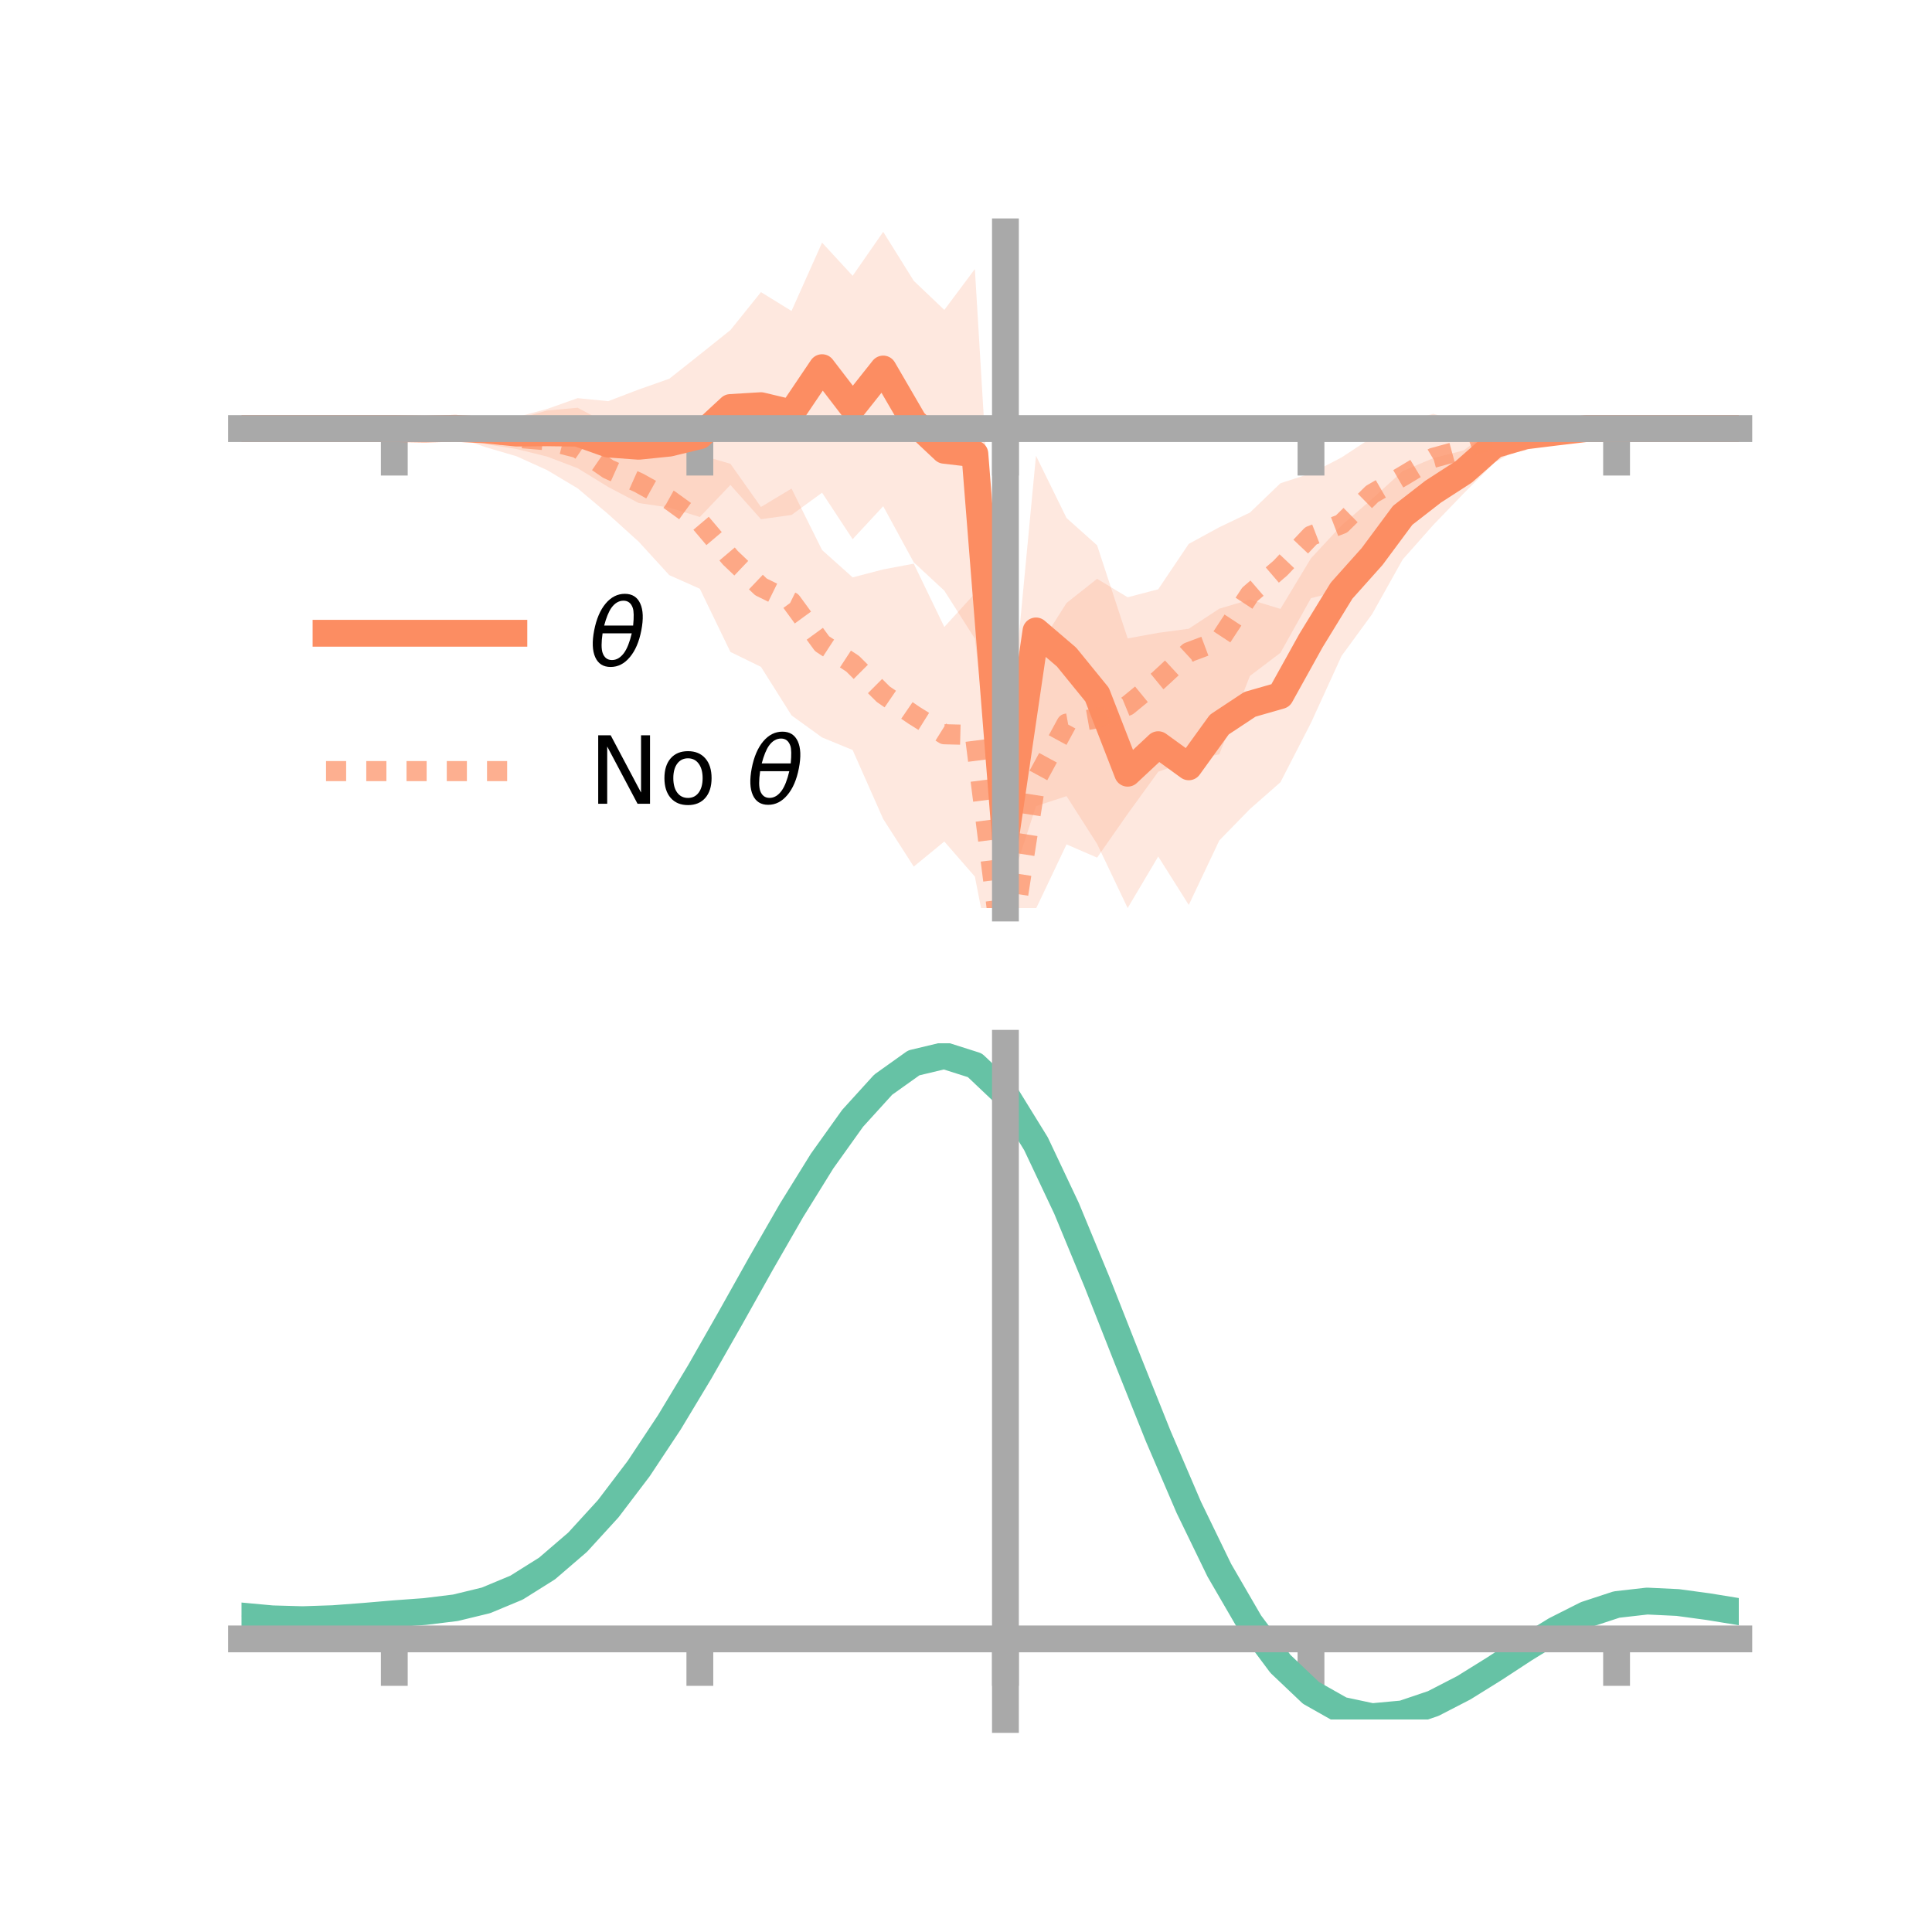 <?xml version="1.0" encoding="utf-8" standalone="no"?>
<!DOCTYPE svg PUBLIC "-//W3C//DTD SVG 1.1//EN"
  "http://www.w3.org/Graphics/SVG/1.1/DTD/svg11.dtd">
<!-- Created with matplotlib (https://matplotlib.org/) -->
<svg height="144pt" version="1.1" viewBox="0 0 144 144" width="144pt" xmlns="http://www.w3.org/2000/svg" xmlns:xlink="http://www.w3.org/1999/xlink">
 <defs>
  <style type="text/css">*{stroke-linecap:butt;stroke-linejoin:round;}</style>
 </defs>
 <g id="figure_1">
  <g id="patch_1">
   <path d="M 0 144 
L 144 144 
L 144 0 
L 0 0 
z
" style="fill:none;"/>
  </g>
  <g id="axes_1">
   <g id="patch_2">
    <path d="M 18 67.68 
L 129.6 67.68 
L 129.6 17.28 
L 18 17.28 
z
" style="fill:none;"/>
   </g>
   <g id="PolyCollection_1">
    <path clip-path="url(#p7d3f91d65b)" d="M 18 31.942 
L 18 31.942 
L 20.278 31.942 
L 22.555 31.942 
L 24.833 31.942 
L 27.11 31.942 
L 29.388 31.942 
L 31.665 31.779 
L 33.943 31.454 
L 36.22 30.981 
L 38.498 31.09 
L 40.776 30.482 
L 43.053 29.676 
L 45.331 29.901 
L 47.608 29.031 
L 49.886 28.229 
L 52.163 26.425 
L 54.441 24.603 
L 56.718 21.774 
L 58.996 23.177 
L 61.273 18.084 
L 63.551 20.557 
L 65.829 17.28 
L 68.106 20.93 
L 70.384 23.1 
L 72.661 20.053 
L 74.939 57.936 
L 77.216 33.968 
L 79.494 38.61 
L 81.771 40.644 
L 84.049 47.582 
L 86.327 47.169 
L 88.604 46.862 
L 90.882 45.367 
L 93.159 44.687 
L 95.437 45.384 
L 97.714 41.61 
L 99.992 39.161 
L 102.269 37.184 
L 104.547 35.115 
L 106.824 34.149 
L 109.102 33.567 
L 111.38 31.837 
L 113.657 31.778 
L 115.935 31.794 
L 118.212 31.712 
L 120.49 31.942 
L 122.767 31.942 
L 125.045 31.942 
L 127.322 31.942 
L 129.6 31.942 
L 129.6 31.942 
L 129.6 31.942 
L 127.322 31.942 
L 125.045 31.942 
L 122.767 31.942 
L 120.49 31.942 
L 118.212 32.177 
L 115.935 32.631 
L 113.657 33.211 
L 111.38 34.481 
L 109.102 36.769 
L 106.824 39.133 
L 104.547 41.703 
L 102.269 45.773 
L 99.992 48.891 
L 97.714 53.874 
L 95.437 58.303 
L 93.159 60.305 
L 90.882 62.639 
L 88.604 67.449 
L 86.327 63.84 
L 84.049 67.68 
L 81.771 62.9 
L 79.494 59.338 
L 77.216 60.087 
L 74.939 67.094 
L 72.661 47.603 
L 70.384 44.024 
L 68.106 41.913 
L 65.829 37.731 
L 63.551 40.187 
L 61.273 36.724 
L 58.996 38.382 
L 56.718 38.699 
L 54.441 36.144 
L 52.163 38.533 
L 49.886 37.832 
L 47.608 37.494 
L 45.331 36.294 
L 43.053 34.896 
L 40.776 34.03 
L 38.498 33.467 
L 36.22 33.111 
L 33.943 32.39 
L 31.665 32.172 
L 29.388 31.942 
L 27.11 31.942 
L 24.833 31.942 
L 22.555 31.942 
L 20.278 31.942 
L 18 31.942 
z
" style="fill:#fc8d62;fill-opacity:0.2;"/>
   </g>
   <g id="PolyCollection_2">
    <path clip-path="url(#p7d3f91d65b)" d="M 18 31.942 
L 18 31.942 
L 20.278 31.942 
L 22.555 31.942 
L 24.833 31.942 
L 27.11 31.942 
L 29.388 31.942 
L 31.665 31.842 
L 33.943 31.649 
L 36.22 31.009 
L 38.498 31.244 
L 40.776 30.595 
L 43.053 30.392 
L 45.331 31.605 
L 47.608 31.587 
L 49.886 31.621 
L 52.163 33.905 
L 54.441 34.569 
L 56.718 37.786 
L 58.996 36.416 
L 61.273 40.997 
L 63.551 43.034 
L 65.829 42.441 
L 68.106 42.013 
L 70.384 46.731 
L 72.661 44.232 
L 74.939 68.672 
L 77.216 48.534 
L 79.494 44.942 
L 81.771 43.142 
L 84.049 44.517 
L 86.327 43.921 
L 88.604 40.536 
L 90.882 39.296 
L 93.159 38.207 
L 95.437 36.018 
L 97.714 35.279 
L 99.992 34.095 
L 102.269 32.596 
L 104.547 31.47 
L 106.824 30.844 
L 109.102 31.473 
L 111.38 31.308 
L 113.657 31.007 
L 115.935 31.153 
L 118.212 31.79 
L 120.49 31.942 
L 122.767 31.942 
L 125.045 31.942 
L 127.322 31.942 
L 129.6 31.942 
L 129.6 31.942 
L 129.6 31.942 
L 127.322 31.942 
L 125.045 31.942 
L 122.767 31.942 
L 120.49 31.942 
L 118.212 32.106 
L 115.935 32.54 
L 113.657 33.582 
L 111.38 33.933 
L 109.102 35.531 
L 106.824 37.407 
L 104.547 39.524 
L 102.269 41.028 
L 99.992 44.011 
L 97.714 44.583 
L 95.437 48.656 
L 93.159 50.383 
L 90.882 56.223 
L 88.604 56.694 
L 86.327 57.524 
L 84.049 60.666 
L 81.771 63.925 
L 79.494 62.934 
L 77.216 67.728 
L 74.939 76.96 
L 72.661 65.337 
L 70.384 62.721 
L 68.106 64.59 
L 65.829 61.044 
L 63.551 55.903 
L 61.273 54.966 
L 58.996 53.319 
L 56.718 49.704 
L 54.441 48.592 
L 52.163 43.883 
L 49.886 42.869 
L 47.608 40.377 
L 45.331 38.318 
L 43.053 36.397 
L 40.776 35.038 
L 38.498 34.007 
L 36.22 33.338 
L 33.943 32.56 
L 31.665 32.095 
L 29.388 31.942 
L 27.11 31.942 
L 24.833 31.942 
L 22.555 31.942 
L 20.278 31.942 
L 18 31.942 
z
" style="fill:#fc8d62;fill-opacity:0.2;"/>
   </g>
   <g id="matplotlib.axis_1">
    <g id="xtick_1">
     <g id="line2d_1">
      <defs>
       <path d="M 0 0 
L 0 3.5 
" id="m4a7d173e43" style="stroke:#a9a9a9;stroke-width:2;"/>
      </defs>
      <g>
       <use style="fill:#a9a9a9;stroke:#a9a9a9;stroke-width:2;" x="29.388" xlink:href="#m4a7d173e43" y="31.942"/>
      </g>
     </g>
    </g>
    <g id="xtick_2">
     <g id="line2d_2">
      <g>
       <use style="fill:#a9a9a9;stroke:#a9a9a9;stroke-width:2;" x="52.163" xlink:href="#m4a7d173e43" y="31.942"/>
      </g>
     </g>
    </g>
    <g id="xtick_3">
     <g id="line2d_3">
      <g>
       <use style="fill:#a9a9a9;stroke:#a9a9a9;stroke-width:2;" x="74.939" xlink:href="#m4a7d173e43" y="31.942"/>
      </g>
     </g>
    </g>
    <g id="xtick_4">
     <g id="line2d_4">
      <g>
       <use style="fill:#a9a9a9;stroke:#a9a9a9;stroke-width:2;" x="97.714" xlink:href="#m4a7d173e43" y="31.942"/>
      </g>
     </g>
    </g>
    <g id="xtick_5">
     <g id="line2d_5">
      <g>
       <use style="fill:#a9a9a9;stroke:#a9a9a9;stroke-width:2;" x="120.49" xlink:href="#m4a7d173e43" y="31.942"/>
      </g>
     </g>
    </g>
   </g>
   <g id="matplotlib.axis_2"/>
   <g id="line2d_6">
    <path clip-path="url(#p7d3f91d65b)" d="M 18 31.942 
L 20.278 31.942 
L 22.555 31.942 
L 24.833 31.942 
L 27.11 31.942 
L 29.388 31.942 
L 31.665 31.976 
L 33.943 31.922 
L 36.22 32.046 
L 38.498 32.279 
L 40.776 32.256 
L 43.053 32.286 
L 45.331 33.098 
L 47.608 33.262 
L 49.886 33.03 
L 52.163 32.479 
L 54.441 30.373 
L 56.718 30.236 
L 58.996 30.779 
L 61.273 27.404 
L 63.551 30.372 
L 65.829 27.505 
L 68.106 31.421 
L 70.384 33.562 
L 72.661 33.828 
L 74.939 62.515 
L 77.216 47.027 
L 79.494 48.974 
L 81.771 51.772 
L 84.049 57.631 
L 86.327 55.504 
L 88.604 57.155 
L 90.882 54.003 
L 93.159 52.496 
L 95.437 51.843 
L 97.714 47.742 
L 99.992 44.026 
L 102.269 41.479 
L 104.547 38.409 
L 106.824 36.641 
L 109.102 35.168 
L 111.38 33.159 
L 113.657 32.495 
L 115.935 32.213 
L 118.212 31.944 
L 120.49 31.942 
L 122.767 31.942 
L 125.045 31.942 
L 127.322 31.942 
L 129.6 31.942 
" style="fill:none;stroke:#fc8d62;stroke-linecap:square;stroke-width:2;"/>
   </g>
   <g id="line2d_7">
    <path clip-path="url(#p7d3f91d65b)" d="M 18 31.942 
L 20.278 31.942 
L 22.555 31.942 
L 24.833 31.942 
L 27.11 31.942 
L 29.388 31.942 
L 31.665 31.968 
L 33.943 32.104 
L 36.22 32.173 
L 38.498 32.625 
L 40.776 32.817 
L 43.053 33.394 
L 45.331 34.962 
L 47.608 35.982 
L 49.886 37.245 
L 52.163 38.894 
L 54.441 41.581 
L 56.718 43.745 
L 58.996 44.867 
L 61.273 47.981 
L 63.551 49.469 
L 65.829 51.742 
L 68.106 53.301 
L 70.384 54.726 
L 72.661 54.784 
L 74.939 72.816 
L 77.216 58.131 
L 79.494 53.938 
L 81.771 53.534 
L 84.049 52.591 
L 86.327 50.722 
L 88.604 48.615 
L 90.882 47.76 
L 93.159 44.295 
L 95.437 42.337 
L 97.714 39.931 
L 99.992 39.053 
L 102.269 36.812 
L 104.547 35.497 
L 106.824 34.125 
L 109.102 33.502 
L 111.38 32.621 
L 113.657 32.294 
L 115.935 31.847 
L 118.212 31.948 
L 120.49 31.942 
L 122.767 31.942 
L 125.045 31.942 
L 127.322 31.942 
L 129.6 31.942 
" style="fill:none;stroke:#fc8d62;stroke-dasharray:1.5,1.5;stroke-dashoffset:0;stroke-opacity:0.7;stroke-width:1.5;"/>
   </g>
   <g id="patch_3">
    <path d="M 74.939 67.68 
L 74.939 17.28 
" style="fill:none;stroke:#a9a9a9;stroke-linecap:square;stroke-linejoin:miter;stroke-width:2;"/>
   </g>
   <g id="patch_4">
    <path d="M 129.6 67.68 
L 129.6 17.28 
" style="fill:none;"/>
   </g>
   <g id="patch_5">
    <path d="M 18 31.942 
L 129.6 31.942 
" style="fill:none;stroke:#a9a9a9;stroke-linecap:square;stroke-linejoin:miter;stroke-width:2;"/>
   </g>
   <g id="patch_6">
    <path d="M 18 17.28 
L 129.6 17.28 
" style="fill:none;"/>
   </g>
   <g id="legend_1">
    <g id="line2d_8">
     <path d="M 24.3 47.2 
L 38.3 47.2 
" style="fill:none;stroke:#fc8d62;stroke-linecap:square;stroke-width:2;"/>
    </g>
    <g id="line2d_9"/>
    <g id="text_1">
     <!-- $\theta$ -->
     <g transform="translate(43.9 49.65)scale(0.07 -0.07)">
      <defs>
       <path d="M 45.516 34.672 
L 14.453 34.672 
Q 12.359 20.062 14.5 13.875 
Q 17.188 6.25 24.469 6.25 
Q 31.781 6.25 37.359 13.922 
Q 42.234 20.656 45.516 34.672 
z
M 47.016 42.969 
Q 48.344 56.844 46.625 61.719 
Q 43.953 69.438 36.766 69.438 
Q 29.297 69.438 23.828 61.812 
Q 19.531 55.672 16.156 42.969 
z
M 38.188 76.766 
Q 49.906 76.766 54.594 66.406 
Q 59.281 56.109 55.719 37.844 
Q 52.203 19.625 43.453 9.281 
Q 34.766 -1.125 23.047 -1.125 
Q 11.281 -1.125 6.641 9.281 
Q 2 19.625 5.516 37.844 
Q 9.078 56.109 17.719 66.406 
Q 26.422 76.766 38.188 76.766 
z
" id="DejaVuSans-Oblique-952"/>
      </defs>
      <use transform="translate(0 0.234)" xlink:href="#DejaVuSans-Oblique-952"/>
     </g>
    </g>
    <g id="line2d_10">
     <path d="M 24.3 57.474 
L 38.3 57.474 
" style="fill:none;stroke:#fc8d62;stroke-dasharray:1.5,1.5;stroke-dashoffset:0;stroke-opacity:0.7;stroke-width:1.5;"/>
    </g>
    <g id="line2d_11"/>
    <g id="text_2">
     <!-- No $\theta$ -->
     <g transform="translate(43.9 59.924)scale(0.07 -0.07)">
      <defs>
       <path d="M 9.812 72.906 
L 23.094 72.906 
L 55.422 11.922 
L 55.422 72.906 
L 64.984 72.906 
L 64.984 0 
L 51.703 0 
L 19.391 60.984 
L 19.391 0 
L 9.812 0 
z
" id="DejaVuSans-78"/>
       <path d="M 30.609 48.391 
Q 23.391 48.391 19.188 42.75 
Q 14.984 37.109 14.984 27.297 
Q 14.984 17.484 19.156 11.844 
Q 23.344 6.203 30.609 6.203 
Q 37.797 6.203 41.984 11.859 
Q 46.188 17.531 46.188 27.297 
Q 46.188 37.016 41.984 42.703 
Q 37.797 48.391 30.609 48.391 
z
M 30.609 56 
Q 42.328 56 49.016 48.375 
Q 55.719 40.766 55.719 27.297 
Q 55.719 13.875 49.016 6.219 
Q 42.328 -1.422 30.609 -1.422 
Q 18.844 -1.422 12.172 6.219 
Q 5.516 13.875 5.516 27.297 
Q 5.516 40.766 12.172 48.375 
Q 18.844 56 30.609 56 
z
" id="DejaVuSans-111"/>
       <path id="DejaVuSans-32"/>
      </defs>
      <use transform="translate(0 0.234)" xlink:href="#DejaVuSans-78"/>
      <use transform="translate(74.805 0.234)" xlink:href="#DejaVuSans-111"/>
      <use transform="translate(135.986 0.234)" xlink:href="#DejaVuSans-32"/>
      <use transform="translate(167.773 0.234)" xlink:href="#DejaVuSans-Oblique-952"/>
     </g>
    </g>
   </g>
  </g>
  <g id="axes_2">
   <g id="patch_7">
    <path d="M 18 128.16 
L 129.6 128.16 
L 129.6 77.76 
L 18 77.76 
z
" style="fill:none;"/>
   </g>
   <g id="PolyCollection_3">
    <path clip-path="url(#pc7756b32e4)" d="M 18 120.487 
L 18 120.408 
L 20.278 120.628 
L 22.555 120.692 
L 24.833 120.609 
L 27.11 120.428 
L 29.388 120.227 
L 31.665 120.055 
L 33.943 119.772 
L 36.22 119.215 
L 38.498 118.257 
L 40.776 116.805 
L 43.053 114.81 
L 45.331 112.264 
L 47.608 109.198 
L 49.886 105.68 
L 52.163 101.812 
L 54.441 97.723 
L 56.718 93.568 
L 58.996 89.521 
L 61.273 85.772 
L 63.551 82.518 
L 65.829 79.965 
L 68.106 78.313 
L 70.384 77.76 
L 72.661 78.496 
L 74.939 80.688 
L 77.216 84.429 
L 79.494 89.316 
L 81.771 94.899 
L 84.049 100.761 
L 86.327 106.537 
L 88.604 111.926 
L 90.882 116.693 
L 93.159 120.673 
L 95.437 123.771 
L 97.714 125.956 
L 99.992 127.254 
L 102.269 127.745 
L 104.547 127.541 
L 106.824 126.784 
L 109.102 125.627 
L 111.38 124.234 
L 113.657 122.769 
L 115.935 121.392 
L 118.212 120.255 
L 120.49 119.51 
L 122.767 119.254 
L 125.045 119.367 
L 127.322 119.686 
L 129.6 120.07 
L 129.6 120.174 
L 129.6 120.174 
L 127.322 119.815 
L 125.045 119.516 
L 122.767 119.415 
L 120.49 119.676 
L 118.212 120.429 
L 115.935 121.592 
L 113.657 123.012 
L 111.38 124.527 
L 109.102 125.966 
L 106.824 127.16 
L 104.547 127.943 
L 102.269 128.16 
L 99.992 127.68 
L 97.714 126.403 
L 95.437 124.265 
L 93.159 121.249 
L 90.882 117.386 
L 88.604 112.765 
L 86.327 107.542 
L 84.049 101.937 
L 81.771 96.245 
L 79.494 90.817 
L 77.216 86.065 
L 74.939 82.428 
L 72.661 80.302 
L 70.384 79.592 
L 68.106 80.128 
L 65.829 81.724 
L 63.551 84.184 
L 61.273 87.31 
L 58.996 90.908 
L 56.718 94.784 
L 54.441 98.758 
L 52.163 102.664 
L 49.886 106.357 
L 47.608 109.715 
L 45.331 112.645 
L 43.053 115.085 
L 40.776 117.006 
L 38.498 118.414 
L 36.22 119.352 
L 33.943 119.898 
L 31.665 120.172 
L 29.388 120.334 
L 27.11 120.52 
L 24.833 120.683 
L 22.555 120.752 
L 20.278 120.688 
L 18 120.487 
z
" style="fill:#66c2a5;fill-opacity:0.2;"/>
   </g>
   <g id="matplotlib.axis_3">
    <g id="xtick_6">
     <g id="line2d_12">
      <g>
       <use style="fill:#a9a9a9;stroke:#a9a9a9;stroke-width:2;" x="29.388" xlink:href="#m4a7d173e43" y="122.154"/>
      </g>
     </g>
    </g>
    <g id="xtick_7">
     <g id="line2d_13">
      <g>
       <use style="fill:#a9a9a9;stroke:#a9a9a9;stroke-width:2;" x="52.163" xlink:href="#m4a7d173e43" y="122.154"/>
      </g>
     </g>
    </g>
    <g id="xtick_8">
     <g id="line2d_14">
      <g>
       <use style="fill:#a9a9a9;stroke:#a9a9a9;stroke-width:2;" x="74.939" xlink:href="#m4a7d173e43" y="122.154"/>
      </g>
     </g>
    </g>
    <g id="xtick_9">
     <g id="line2d_15">
      <g>
       <use style="fill:#a9a9a9;stroke:#a9a9a9;stroke-width:2;" x="97.714" xlink:href="#m4a7d173e43" y="122.154"/>
      </g>
     </g>
    </g>
    <g id="xtick_10">
     <g id="line2d_16">
      <g>
       <use style="fill:#a9a9a9;stroke:#a9a9a9;stroke-width:2;" x="120.49" xlink:href="#m4a7d173e43" y="122.154"/>
      </g>
     </g>
    </g>
   </g>
   <g id="matplotlib.axis_4"/>
   <g id="line2d_17">
    <path clip-path="url(#pc7756b32e4)" d="M 18 120.448 
L 20.278 120.658 
L 22.555 120.722 
L 24.833 120.646 
L 27.11 120.474 
L 29.388 120.28 
L 31.665 120.114 
L 33.943 119.835 
L 36.22 119.283 
L 38.498 118.335 
L 40.776 116.905 
L 43.053 114.947 
L 45.331 112.454 
L 47.608 109.456 
L 49.886 106.019 
L 52.163 102.238 
L 54.441 98.241 
L 56.718 94.176 
L 58.996 90.214 
L 61.273 86.541 
L 63.551 83.351 
L 65.829 80.844 
L 68.106 79.221 
L 70.384 78.676 
L 72.661 79.399 
L 74.939 81.558 
L 77.216 85.247 
L 79.494 90.067 
L 81.771 95.572 
L 84.049 101.349 
L 86.327 107.04 
L 88.604 112.346 
L 90.882 117.039 
L 93.159 120.961 
L 95.437 124.018 
L 97.714 126.179 
L 99.992 127.467 
L 102.269 127.952 
L 104.547 127.742 
L 106.824 126.972 
L 109.102 125.797 
L 111.38 124.381 
L 113.657 122.891 
L 115.935 121.492 
L 118.212 120.342 
L 120.49 119.593 
L 122.767 119.334 
L 125.045 119.442 
L 127.322 119.751 
L 129.6 120.122 
" style="fill:none;stroke:#66c2a5;stroke-linecap:square;stroke-width:2;"/>
   </g>
   <g id="patch_8">
    <path d="M 74.939 128.16 
L 74.939 77.76 
" style="fill:none;stroke:#a9a9a9;stroke-linecap:square;stroke-linejoin:miter;stroke-width:2;"/>
   </g>
   <g id="patch_9">
    <path d="M 129.6 128.16 
L 129.6 77.76 
" style="fill:none;"/>
   </g>
   <g id="patch_10">
    <path d="M 18 122.154 
L 129.6 122.154 
" style="fill:none;stroke:#a9a9a9;stroke-linecap:square;stroke-linejoin:miter;stroke-width:2;"/>
   </g>
   <g id="patch_11">
    <path d="M 18 77.76 
L 129.6 77.76 
" style="fill:none;"/>
   </g>
  </g>
 </g>
 <defs>
  <clipPath id="p7d3f91d65b">
   <rect height="50.4" width="111.6" x="18" y="17.28"/>
  </clipPath>
  <clipPath id="pc7756b32e4">
   <rect height="50.4" width="111.6" x="18" y="77.76"/>
  </clipPath>
 </defs>
</svg>
